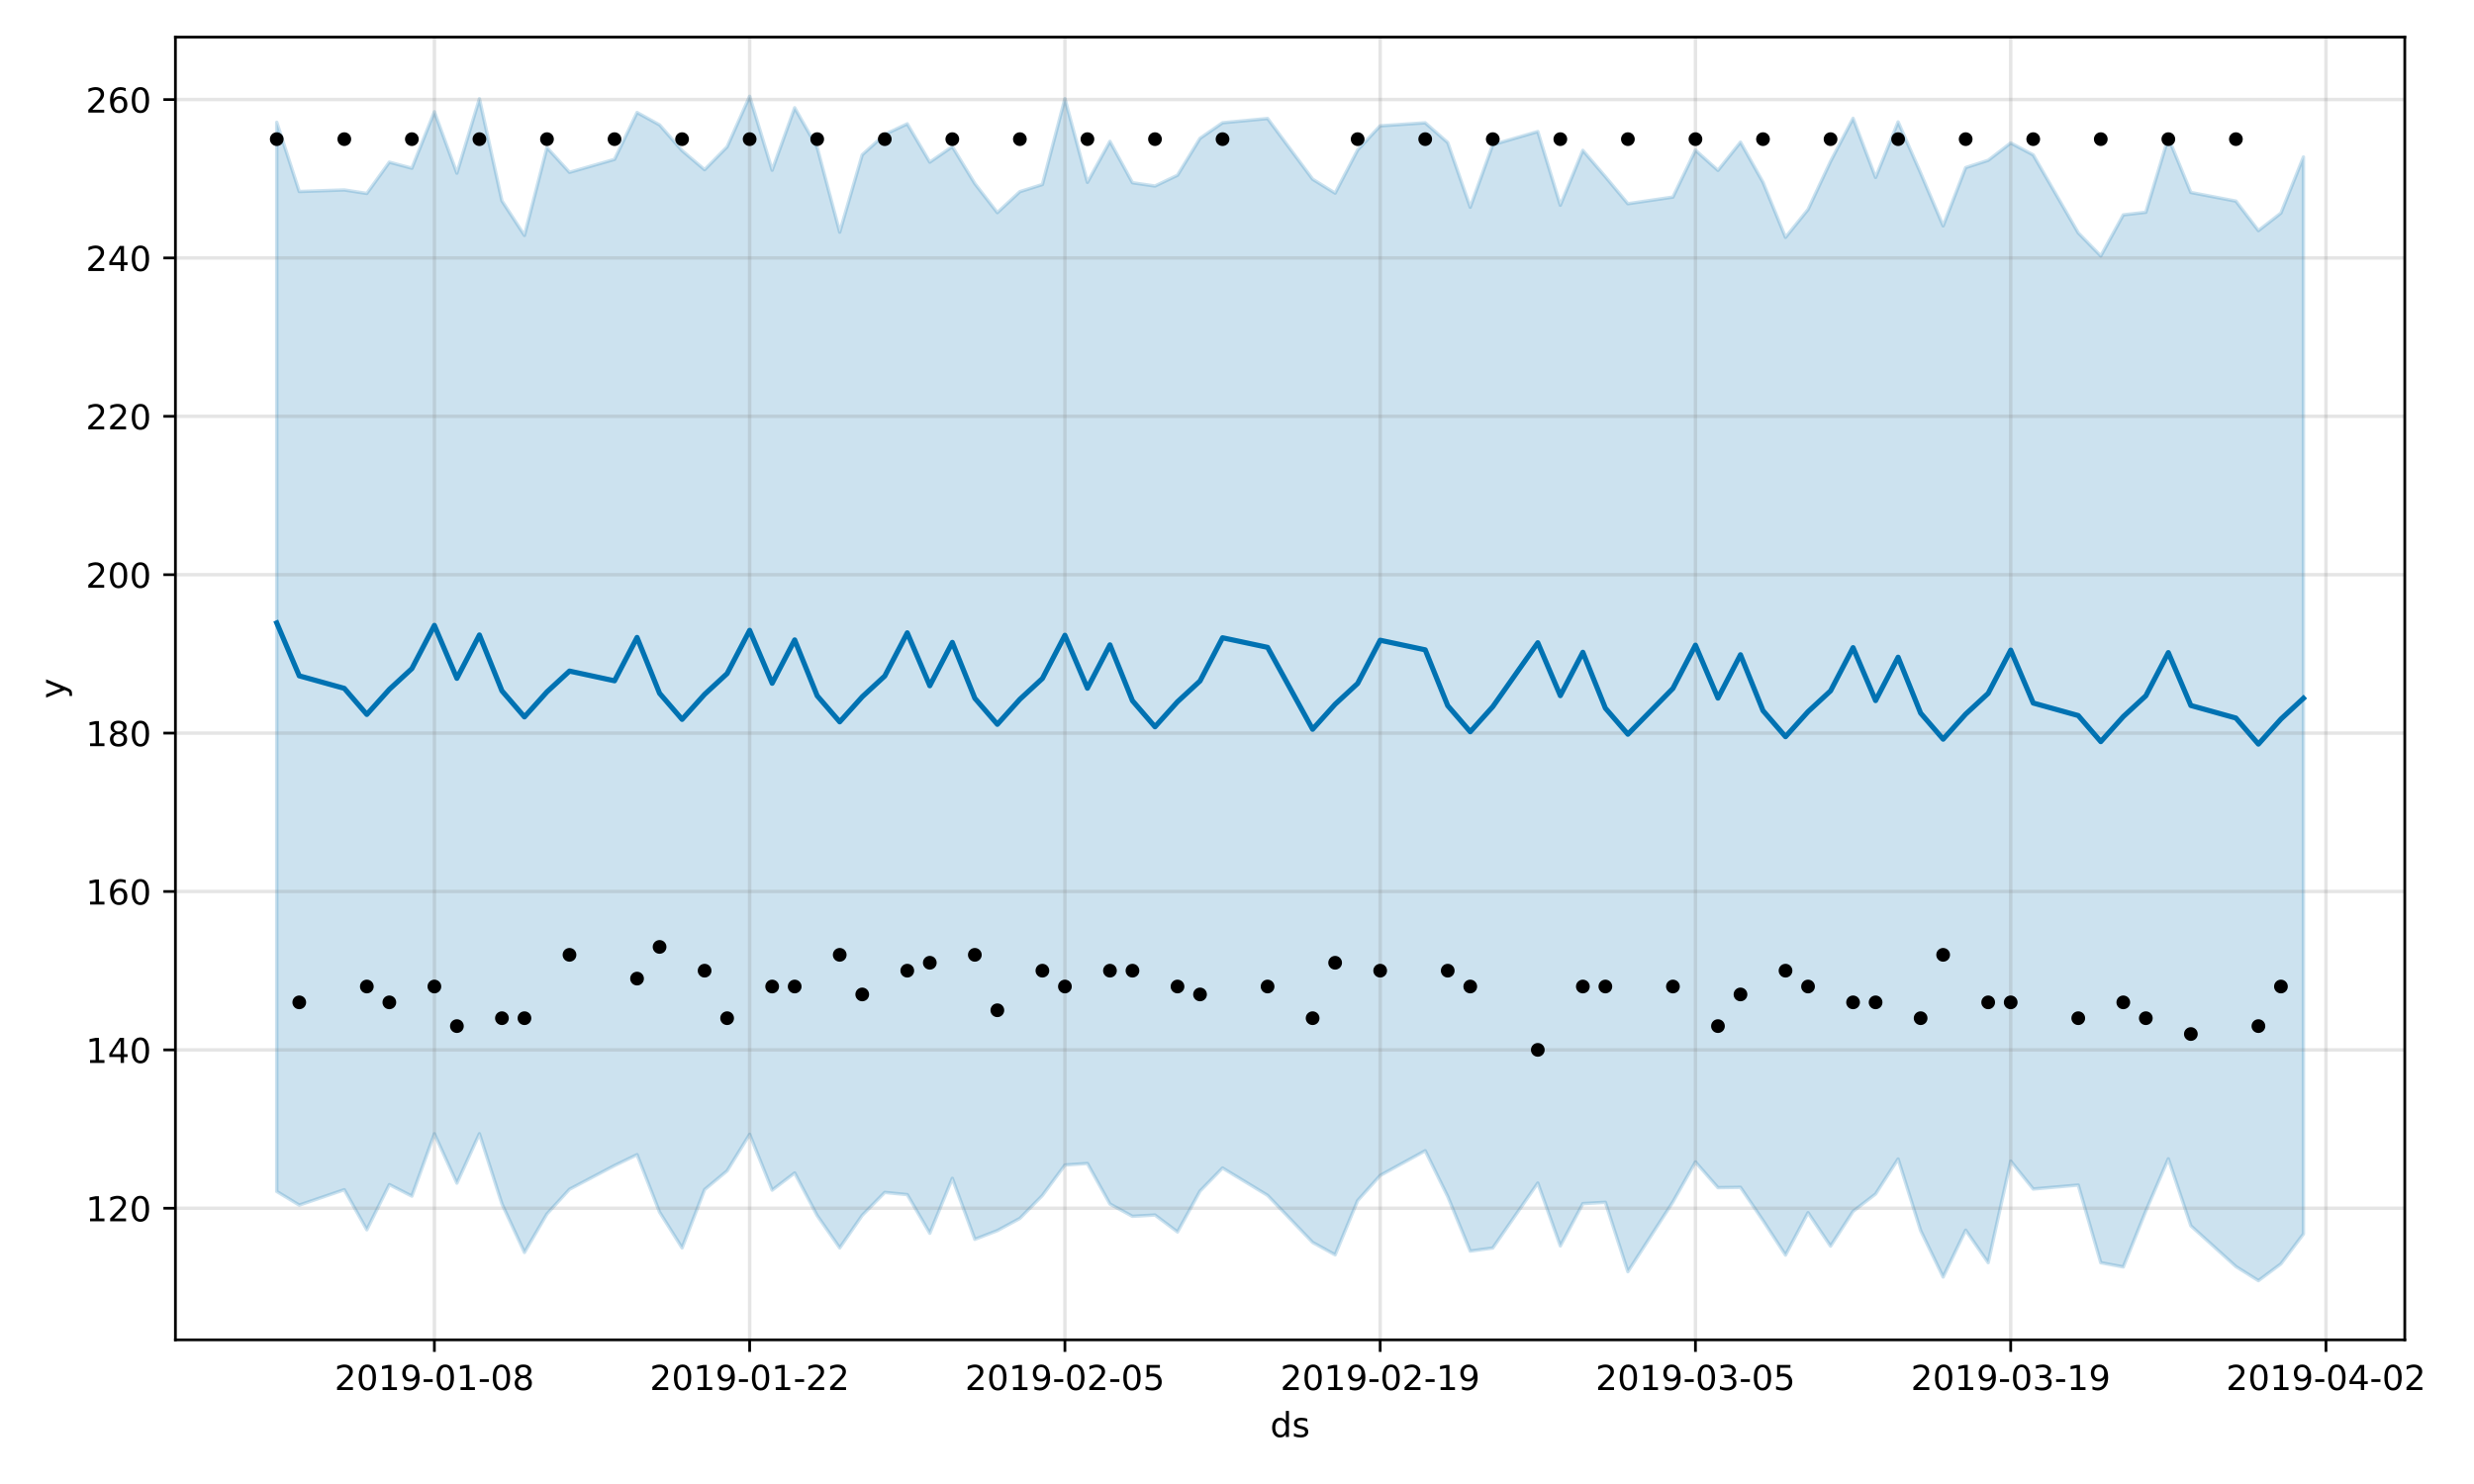 <?xml version="1.0" encoding="utf-8" standalone="no"?>
<!DOCTYPE svg PUBLIC "-//W3C//DTD SVG 1.1//EN"
  "http://www.w3.org/Graphics/SVG/1.1/DTD/svg11.dtd">
<!-- Created with matplotlib (https://matplotlib.org/) -->
<svg height="432pt" version="1.1" viewBox="0 0 720 432" width="720pt" xmlns="http://www.w3.org/2000/svg" xmlns:xlink="http://www.w3.org/1999/xlink">
 <defs>
  <style type="text/css">
*{stroke-linecap:butt;stroke-linejoin:round;}
  </style>
 </defs>
 <g id="figure_1">
  <g id="patch_1">
   <path d="M 0 432 
L 720 432 
L 720 0 
L 0 0 
z
" style="fill:#ffffff;"/>
  </g>
  <g id="axes_1">
   <g id="patch_2">
    <path d="M 51.05 390.04 
L 699.857 390.04 
L 699.857 10.8 
L 51.05 10.8 
z
" style="fill:#ffffff;"/>
   </g>
   <g id="PolyCollection_1">
    <defs>
     <path d="M 80.541 -396.394 
L 80.541 -85.163 
L 87.095 -81.186 
L 100.202 -85.67 
L 106.756 -74.006 
L 113.309 -87.157 
L 119.863 -83.803 
L 126.417 -101.954 
L 132.97 -87.589 
L 139.524 -101.952 
L 146.077 -81.553 
L 152.631 -67.413 
L 159.185 -78.625 
L 165.738 -85.794 
L 178.845 -92.705 
L 185.399 -95.867 
L 191.953 -79.134 
L 198.506 -68.734 
L 205.06 -85.702 
L 211.613 -91.163 
L 218.167 -101.799 
L 224.721 -85.547 
L 231.274 -90.544 
L 237.828 -78.134 
L 244.381 -68.738 
L 250.935 -78.221 
L 257.489 -84.878 
L 264.042 -84.233 
L 270.596 -72.999 
L 277.15 -88.974 
L 283.703 -71.229 
L 290.257 -73.77 
L 296.81 -77.319 
L 303.364 -83.997 
L 309.918 -92.855 
L 316.471 -93.304 
L 323.025 -81.502 
L 329.578 -77.92 
L 336.132 -78.295 
L 342.686 -73.374 
L 349.239 -85.268 
L 355.793 -91.983 
L 368.9 -84.026 
L 382.007 -70.329 
L 388.561 -66.718 
L 395.114 -82.507 
L 401.668 -89.818 
L 414.775 -97.008 
L 421.329 -83.705 
L 427.883 -67.804 
L 434.436 -68.7 
L 447.543 -87.604 
L 454.097 -69.312 
L 460.651 -81.616 
L 467.204 -81.995 
L 473.758 -61.806 
L 486.865 -82.122 
L 493.419 -93.754 
L 499.972 -86.265 
L 506.526 -86.364 
L 513.079 -76.715 
L 519.633 -66.643 
L 526.187 -78.972 
L 532.74 -69.249 
L 539.294 -79.371 
L 545.847 -84.423 
L 552.401 -94.612 
L 558.955 -73.789 
L 565.508 -60.258 
L 572.062 -73.885 
L 578.616 -64.432 
L 585.169 -94.001 
L 591.723 -85.873 
L 604.83 -87.016 
L 611.384 -64.42 
L 617.937 -63.187 
L 624.491 -79.467 
L 631.044 -94.654 
L 637.598 -75.168 
L 650.705 -63.31 
L 657.259 -59.198 
L 663.812 -64.083 
L 670.366 -72.79 
L 670.366 -386.295 
L 670.366 -386.295 
L 663.812 -369.971 
L 657.259 -364.87 
L 650.705 -373.459 
L 637.598 -375.975 
L 631.044 -391.946 
L 624.491 -370.21 
L 617.937 -369.458 
L 611.384 -357.496 
L 604.83 -364.202 
L 591.723 -386.908 
L 585.169 -390.386 
L 578.616 -385.332 
L 572.062 -383.213 
L 565.508 -366.256 
L 558.955 -381.651 
L 552.401 -396.504 
L 545.847 -380.355 
L 539.294 -397.555 
L 532.74 -385.012 
L 526.187 -371.019 
L 519.633 -362.908 
L 513.079 -378.938 
L 506.526 -390.612 
L 499.972 -382.406 
L 493.419 -388.27 
L 486.865 -374.629 
L 473.758 -372.702 
L 467.204 -380.569 
L 460.651 -388.226 
L 454.097 -372.256 
L 447.543 -393.701 
L 434.436 -389.88 
L 427.883 -371.678 
L 421.329 -390.495 
L 414.775 -396.252 
L 401.668 -395.37 
L 395.114 -388.362 
L 388.561 -375.782 
L 382.007 -379.844 
L 368.9 -397.505 
L 355.793 -396.265 
L 349.239 -391.733 
L 342.686 -380.993 
L 336.132 -377.855 
L 329.578 -378.811 
L 323.025 -390.835 
L 316.471 -378.915 
L 309.918 -403.271 
L 303.364 -378.291 
L 296.81 -376.215 
L 290.257 -370.102 
L 283.703 -378.566 
L 277.15 -389.318 
L 270.596 -384.802 
L 264.042 -395.953 
L 257.489 -392.865 
L 250.935 -386.946 
L 244.381 -364.421 
L 237.828 -389.075 
L 231.274 -400.626 
L 224.721 -382.462 
L 218.167 -403.962 
L 211.613 -389.269 
L 205.06 -382.597 
L 198.506 -388.164 
L 191.953 -395.645 
L 185.399 -399.255 
L 178.845 -385.61 
L 165.738 -381.843 
L 159.185 -389.035 
L 152.631 -363.478 
L 146.077 -373.544 
L 139.524 -403.247 
L 132.97 -381.6 
L 126.417 -399.46 
L 119.863 -383.036 
L 113.309 -384.79 
L 106.756 -375.694 
L 100.202 -376.711 
L 87.095 -376.252 
L 80.541 -396.394 
z
" id="m9b114896b1" style="stroke:#0072b2;stroke-opacity:0.2;"/>
    </defs>
    <g clip-path="url(#pfe7b26d162)">
     <use style="fill:#0072b2;fill-opacity:0.2;stroke:#0072b2;stroke-opacity:0.2;" x="0" xlink:href="#m9b114896b1" y="432"/>
    </g>
   </g>
   <g id="matplotlib.axis_1">
    <g id="xtick_1">
     <g id="line2d_1">
      <path clip-path="url(#pfe7b26d162)" d="M 126.417 390.04 
L 126.417 10.8 
" style="fill:none;stroke:#808080;stroke-linecap:square;stroke-opacity:0.2;"/>
     </g>
     <g id="line2d_2">
      <defs>
       <path d="M 0 0 
L 0 3.5 
" id="m257109006a" style="stroke:#000000;stroke-width:0.8;"/>
      </defs>
      <g>
       <use style="stroke:#000000;stroke-width:0.8;" x="126.417" xlink:href="#m257109006a" y="390.04"/>
      </g>
     </g>
     <g id="text_1">
      <!-- 2019-01-08 -->
      <defs>
       <path d="M 19.188 8.297 
L 53.609 8.297 
L 53.609 0 
L 7.328 0 
L 7.328 8.297 
Q 12.938 14.109 22.625 23.891 
Q 32.328 33.688 34.812 36.531 
Q 39.547 41.844 41.422 45.531 
Q 43.312 49.219 43.312 52.781 
Q 43.312 58.594 39.234 62.25 
Q 35.156 65.922 28.609 65.922 
Q 23.969 65.922 18.812 64.312 
Q 13.672 62.703 7.812 59.422 
L 7.812 69.391 
Q 13.766 71.781 18.938 73 
Q 24.125 74.219 28.422 74.219 
Q 39.75 74.219 46.484 68.547 
Q 53.219 62.891 53.219 53.422 
Q 53.219 48.922 51.531 44.891 
Q 49.859 40.875 45.406 35.406 
Q 44.188 33.984 37.641 27.219 
Q 31.109 20.453 19.188 8.297 
z
" id="DejaVuSans-50"/>
       <path d="M 31.781 66.406 
Q 24.172 66.406 20.328 58.906 
Q 16.5 51.422 16.5 36.375 
Q 16.5 21.391 20.328 13.891 
Q 24.172 6.391 31.781 6.391 
Q 39.453 6.391 43.281 13.891 
Q 47.125 21.391 47.125 36.375 
Q 47.125 51.422 43.281 58.906 
Q 39.453 66.406 31.781 66.406 
z
M 31.781 74.219 
Q 44.047 74.219 50.516 64.516 
Q 56.984 54.828 56.984 36.375 
Q 56.984 17.969 50.516 8.266 
Q 44.047 -1.422 31.781 -1.422 
Q 19.531 -1.422 13.062 8.266 
Q 6.594 17.969 6.594 36.375 
Q 6.594 54.828 13.062 64.516 
Q 19.531 74.219 31.781 74.219 
z
" id="DejaVuSans-48"/>
       <path d="M 12.406 8.297 
L 28.516 8.297 
L 28.516 63.922 
L 10.984 60.406 
L 10.984 69.391 
L 28.422 72.906 
L 38.281 72.906 
L 38.281 8.297 
L 54.391 8.297 
L 54.391 0 
L 12.406 0 
z
" id="DejaVuSans-49"/>
       <path d="M 10.984 1.516 
L 10.984 10.5 
Q 14.703 8.734 18.5 7.812 
Q 22.312 6.891 25.984 6.891 
Q 35.75 6.891 40.891 13.453 
Q 46.047 20.016 46.781 33.406 
Q 43.953 29.203 39.594 26.953 
Q 35.25 24.703 29.984 24.703 
Q 19.047 24.703 12.672 31.312 
Q 6.297 37.938 6.297 49.422 
Q 6.297 60.641 12.938 67.422 
Q 19.578 74.219 30.609 74.219 
Q 43.266 74.219 49.922 64.516 
Q 56.594 54.828 56.594 36.375 
Q 56.594 19.141 48.406 8.859 
Q 40.234 -1.422 26.422 -1.422 
Q 22.703 -1.422 18.891 -0.688 
Q 15.094 0.047 10.984 1.516 
z
M 30.609 32.422 
Q 37.25 32.422 41.125 36.953 
Q 45.016 41.5 45.016 49.422 
Q 45.016 57.281 41.125 61.844 
Q 37.25 66.406 30.609 66.406 
Q 23.969 66.406 20.094 61.844 
Q 16.219 57.281 16.219 49.422 
Q 16.219 41.5 20.094 36.953 
Q 23.969 32.422 30.609 32.422 
z
" id="DejaVuSans-57"/>
       <path d="M 4.891 31.391 
L 31.203 31.391 
L 31.203 23.391 
L 4.891 23.391 
z
" id="DejaVuSans-45"/>
       <path d="M 31.781 34.625 
Q 24.75 34.625 20.719 30.859 
Q 16.703 27.094 16.703 20.516 
Q 16.703 13.922 20.719 10.156 
Q 24.75 6.391 31.781 6.391 
Q 38.812 6.391 42.859 10.172 
Q 46.922 13.969 46.922 20.516 
Q 46.922 27.094 42.891 30.859 
Q 38.875 34.625 31.781 34.625 
z
M 21.922 38.812 
Q 15.578 40.375 12.031 44.719 
Q 8.5 49.078 8.5 55.328 
Q 8.5 64.062 14.719 69.141 
Q 20.953 74.219 31.781 74.219 
Q 42.672 74.219 48.875 69.141 
Q 55.078 64.062 55.078 55.328 
Q 55.078 49.078 51.531 44.719 
Q 48 40.375 41.703 38.812 
Q 48.828 37.156 52.797 32.312 
Q 56.781 27.484 56.781 20.516 
Q 56.781 9.906 50.312 4.234 
Q 43.844 -1.422 31.781 -1.422 
Q 19.734 -1.422 13.25 4.234 
Q 6.781 9.906 6.781 20.516 
Q 6.781 27.484 10.781 32.312 
Q 14.797 37.156 21.922 38.812 
z
M 18.312 54.391 
Q 18.312 48.734 21.844 45.562 
Q 25.391 42.391 31.781 42.391 
Q 38.141 42.391 41.719 45.562 
Q 45.312 48.734 45.312 54.391 
Q 45.312 60.062 41.719 63.234 
Q 38.141 66.406 31.781 66.406 
Q 25.391 66.406 21.844 63.234 
Q 18.312 60.062 18.312 54.391 
z
" id="DejaVuSans-56"/>
      </defs>
      <g transform="translate(97.359 404.638)scale(0.1 -0.1)">
       <use xlink:href="#DejaVuSans-50"/>
       <use x="63.623" xlink:href="#DejaVuSans-48"/>
       <use x="127.246" xlink:href="#DejaVuSans-49"/>
       <use x="190.869" xlink:href="#DejaVuSans-57"/>
       <use x="254.492" xlink:href="#DejaVuSans-45"/>
       <use x="290.576" xlink:href="#DejaVuSans-48"/>
       <use x="354.199" xlink:href="#DejaVuSans-49"/>
       <use x="417.822" xlink:href="#DejaVuSans-45"/>
       <use x="453.906" xlink:href="#DejaVuSans-48"/>
       <use x="517.529" xlink:href="#DejaVuSans-56"/>
      </g>
     </g>
    </g>
    <g id="xtick_2">
     <g id="line2d_3">
      <path clip-path="url(#pfe7b26d162)" d="M 218.167 390.04 
L 218.167 10.8 
" style="fill:none;stroke:#808080;stroke-linecap:square;stroke-opacity:0.2;"/>
     </g>
     <g id="line2d_4">
      <g>
       <use style="stroke:#000000;stroke-width:0.8;" x="218.167" xlink:href="#m257109006a" y="390.04"/>
      </g>
     </g>
     <g id="text_2">
      <!-- 2019-01-22 -->
      <g transform="translate(189.109 404.638)scale(0.1 -0.1)">
       <use xlink:href="#DejaVuSans-50"/>
       <use x="63.623" xlink:href="#DejaVuSans-48"/>
       <use x="127.246" xlink:href="#DejaVuSans-49"/>
       <use x="190.869" xlink:href="#DejaVuSans-57"/>
       <use x="254.492" xlink:href="#DejaVuSans-45"/>
       <use x="290.576" xlink:href="#DejaVuSans-48"/>
       <use x="354.199" xlink:href="#DejaVuSans-49"/>
       <use x="417.822" xlink:href="#DejaVuSans-45"/>
       <use x="453.906" xlink:href="#DejaVuSans-50"/>
       <use x="517.529" xlink:href="#DejaVuSans-50"/>
      </g>
     </g>
    </g>
    <g id="xtick_3">
     <g id="line2d_5">
      <path clip-path="url(#pfe7b26d162)" d="M 309.918 390.04 
L 309.918 10.8 
" style="fill:none;stroke:#808080;stroke-linecap:square;stroke-opacity:0.2;"/>
     </g>
     <g id="line2d_6">
      <g>
       <use style="stroke:#000000;stroke-width:0.8;" x="309.918" xlink:href="#m257109006a" y="390.04"/>
      </g>
     </g>
     <g id="text_3">
      <!-- 2019-02-05 -->
      <defs>
       <path d="M 10.797 72.906 
L 49.516 72.906 
L 49.516 64.594 
L 19.828 64.594 
L 19.828 46.734 
Q 21.969 47.469 24.109 47.828 
Q 26.266 48.188 28.422 48.188 
Q 40.625 48.188 47.75 41.5 
Q 54.891 34.812 54.891 23.391 
Q 54.891 11.625 47.562 5.094 
Q 40.234 -1.422 26.906 -1.422 
Q 22.312 -1.422 17.547 -0.641 
Q 12.797 0.141 7.719 1.703 
L 7.719 11.625 
Q 12.109 9.234 16.797 8.062 
Q 21.484 6.891 26.703 6.891 
Q 35.156 6.891 40.078 11.328 
Q 45.016 15.766 45.016 23.391 
Q 45.016 31 40.078 35.438 
Q 35.156 39.891 26.703 39.891 
Q 22.75 39.891 18.812 39.016 
Q 14.891 38.141 10.797 36.281 
z
" id="DejaVuSans-53"/>
      </defs>
      <g transform="translate(280.86 404.638)scale(0.1 -0.1)">
       <use xlink:href="#DejaVuSans-50"/>
       <use x="63.623" xlink:href="#DejaVuSans-48"/>
       <use x="127.246" xlink:href="#DejaVuSans-49"/>
       <use x="190.869" xlink:href="#DejaVuSans-57"/>
       <use x="254.492" xlink:href="#DejaVuSans-45"/>
       <use x="290.576" xlink:href="#DejaVuSans-48"/>
       <use x="354.199" xlink:href="#DejaVuSans-50"/>
       <use x="417.822" xlink:href="#DejaVuSans-45"/>
       <use x="453.906" xlink:href="#DejaVuSans-48"/>
       <use x="517.529" xlink:href="#DejaVuSans-53"/>
      </g>
     </g>
    </g>
    <g id="xtick_4">
     <g id="line2d_7">
      <path clip-path="url(#pfe7b26d162)" d="M 401.668 390.04 
L 401.668 10.8 
" style="fill:none;stroke:#808080;stroke-linecap:square;stroke-opacity:0.2;"/>
     </g>
     <g id="line2d_8">
      <g>
       <use style="stroke:#000000;stroke-width:0.8;" x="401.668" xlink:href="#m257109006a" y="390.04"/>
      </g>
     </g>
     <g id="text_4">
      <!-- 2019-02-19 -->
      <g transform="translate(372.61 404.638)scale(0.1 -0.1)">
       <use xlink:href="#DejaVuSans-50"/>
       <use x="63.623" xlink:href="#DejaVuSans-48"/>
       <use x="127.246" xlink:href="#DejaVuSans-49"/>
       <use x="190.869" xlink:href="#DejaVuSans-57"/>
       <use x="254.492" xlink:href="#DejaVuSans-45"/>
       <use x="290.576" xlink:href="#DejaVuSans-48"/>
       <use x="354.199" xlink:href="#DejaVuSans-50"/>
       <use x="417.822" xlink:href="#DejaVuSans-45"/>
       <use x="453.906" xlink:href="#DejaVuSans-49"/>
       <use x="517.529" xlink:href="#DejaVuSans-57"/>
      </g>
     </g>
    </g>
    <g id="xtick_5">
     <g id="line2d_9">
      <path clip-path="url(#pfe7b26d162)" d="M 493.419 390.04 
L 493.419 10.8 
" style="fill:none;stroke:#808080;stroke-linecap:square;stroke-opacity:0.2;"/>
     </g>
     <g id="line2d_10">
      <g>
       <use style="stroke:#000000;stroke-width:0.8;" x="493.419" xlink:href="#m257109006a" y="390.04"/>
      </g>
     </g>
     <g id="text_5">
      <!-- 2019-03-05 -->
      <defs>
       <path d="M 40.578 39.312 
Q 47.656 37.797 51.625 33 
Q 55.609 28.219 55.609 21.188 
Q 55.609 10.406 48.188 4.484 
Q 40.766 -1.422 27.094 -1.422 
Q 22.516 -1.422 17.656 -0.516 
Q 12.797 0.391 7.625 2.203 
L 7.625 11.719 
Q 11.719 9.328 16.594 8.109 
Q 21.484 6.891 26.812 6.891 
Q 36.078 6.891 40.938 10.547 
Q 45.797 14.203 45.797 21.188 
Q 45.797 27.641 41.281 31.266 
Q 36.766 34.906 28.719 34.906 
L 20.219 34.906 
L 20.219 43.016 
L 29.109 43.016 
Q 36.375 43.016 40.234 45.922 
Q 44.094 48.828 44.094 54.297 
Q 44.094 59.906 40.109 62.906 
Q 36.141 65.922 28.719 65.922 
Q 24.656 65.922 20.016 65.031 
Q 15.375 64.156 9.812 62.312 
L 9.812 71.094 
Q 15.438 72.656 20.344 73.438 
Q 25.25 74.219 29.594 74.219 
Q 40.828 74.219 47.359 69.109 
Q 53.906 64.016 53.906 55.328 
Q 53.906 49.266 50.438 45.094 
Q 46.969 40.922 40.578 39.312 
z
" id="DejaVuSans-51"/>
      </defs>
      <g transform="translate(464.361 404.638)scale(0.1 -0.1)">
       <use xlink:href="#DejaVuSans-50"/>
       <use x="63.623" xlink:href="#DejaVuSans-48"/>
       <use x="127.246" xlink:href="#DejaVuSans-49"/>
       <use x="190.869" xlink:href="#DejaVuSans-57"/>
       <use x="254.492" xlink:href="#DejaVuSans-45"/>
       <use x="290.576" xlink:href="#DejaVuSans-48"/>
       <use x="354.199" xlink:href="#DejaVuSans-51"/>
       <use x="417.822" xlink:href="#DejaVuSans-45"/>
       <use x="453.906" xlink:href="#DejaVuSans-48"/>
       <use x="517.529" xlink:href="#DejaVuSans-53"/>
      </g>
     </g>
    </g>
    <g id="xtick_6">
     <g id="line2d_11">
      <path clip-path="url(#pfe7b26d162)" d="M 585.169 390.04 
L 585.169 10.8 
" style="fill:none;stroke:#808080;stroke-linecap:square;stroke-opacity:0.2;"/>
     </g>
     <g id="line2d_12">
      <g>
       <use style="stroke:#000000;stroke-width:0.8;" x="585.169" xlink:href="#m257109006a" y="390.04"/>
      </g>
     </g>
     <g id="text_6">
      <!-- 2019-03-19 -->
      <g transform="translate(556.111 404.638)scale(0.1 -0.1)">
       <use xlink:href="#DejaVuSans-50"/>
       <use x="63.623" xlink:href="#DejaVuSans-48"/>
       <use x="127.246" xlink:href="#DejaVuSans-49"/>
       <use x="190.869" xlink:href="#DejaVuSans-57"/>
       <use x="254.492" xlink:href="#DejaVuSans-45"/>
       <use x="290.576" xlink:href="#DejaVuSans-48"/>
       <use x="354.199" xlink:href="#DejaVuSans-51"/>
       <use x="417.822" xlink:href="#DejaVuSans-45"/>
       <use x="453.906" xlink:href="#DejaVuSans-49"/>
       <use x="517.529" xlink:href="#DejaVuSans-57"/>
      </g>
     </g>
    </g>
    <g id="xtick_7">
     <g id="line2d_13">
      <path clip-path="url(#pfe7b26d162)" d="M 676.92 390.04 
L 676.92 10.8 
" style="fill:none;stroke:#808080;stroke-linecap:square;stroke-opacity:0.2;"/>
     </g>
     <g id="line2d_14">
      <g>
       <use style="stroke:#000000;stroke-width:0.8;" x="676.92" xlink:href="#m257109006a" y="390.04"/>
      </g>
     </g>
     <g id="text_7">
      <!-- 2019-04-02 -->
      <defs>
       <path d="M 37.797 64.312 
L 12.891 25.391 
L 37.797 25.391 
z
M 35.203 72.906 
L 47.609 72.906 
L 47.609 25.391 
L 58.016 25.391 
L 58.016 17.188 
L 47.609 17.188 
L 47.609 0 
L 37.797 0 
L 37.797 17.188 
L 4.891 17.188 
L 4.891 26.703 
z
" id="DejaVuSans-52"/>
      </defs>
      <g transform="translate(647.862 404.638)scale(0.1 -0.1)">
       <use xlink:href="#DejaVuSans-50"/>
       <use x="63.623" xlink:href="#DejaVuSans-48"/>
       <use x="127.246" xlink:href="#DejaVuSans-49"/>
       <use x="190.869" xlink:href="#DejaVuSans-57"/>
       <use x="254.492" xlink:href="#DejaVuSans-45"/>
       <use x="290.576" xlink:href="#DejaVuSans-48"/>
       <use x="354.199" xlink:href="#DejaVuSans-52"/>
       <use x="417.822" xlink:href="#DejaVuSans-45"/>
       <use x="453.906" xlink:href="#DejaVuSans-48"/>
       <use x="517.529" xlink:href="#DejaVuSans-50"/>
      </g>
     </g>
    </g>
    <g id="text_8">
     <!-- ds -->
     <defs>
      <path d="M 45.406 46.391 
L 45.406 75.984 
L 54.391 75.984 
L 54.391 0 
L 45.406 0 
L 45.406 8.203 
Q 42.578 3.328 38.25 0.953 
Q 33.938 -1.422 27.875 -1.422 
Q 17.969 -1.422 11.734 6.484 
Q 5.516 14.406 5.516 27.297 
Q 5.516 40.188 11.734 48.094 
Q 17.969 56 27.875 56 
Q 33.938 56 38.25 53.625 
Q 42.578 51.266 45.406 46.391 
z
M 14.797 27.297 
Q 14.797 17.391 18.875 11.75 
Q 22.953 6.109 30.078 6.109 
Q 37.203 6.109 41.297 11.75 
Q 45.406 17.391 45.406 27.297 
Q 45.406 37.203 41.297 42.844 
Q 37.203 48.484 30.078 48.484 
Q 22.953 48.484 18.875 42.844 
Q 14.797 37.203 14.797 27.297 
z
" id="DejaVuSans-100"/>
      <path d="M 44.281 53.078 
L 44.281 44.578 
Q 40.484 46.531 36.375 47.5 
Q 32.281 48.484 27.875 48.484 
Q 21.188 48.484 17.844 46.438 
Q 14.5 44.391 14.5 40.281 
Q 14.5 37.156 16.891 35.375 
Q 19.281 33.594 26.516 31.984 
L 29.594 31.297 
Q 39.156 29.25 43.188 25.516 
Q 47.219 21.781 47.219 15.094 
Q 47.219 7.469 41.188 3.016 
Q 35.156 -1.422 24.609 -1.422 
Q 20.219 -1.422 15.453 -0.562 
Q 10.688 0.297 5.422 2 
L 5.422 11.281 
Q 10.406 8.688 15.234 7.391 
Q 20.062 6.109 24.812 6.109 
Q 31.156 6.109 34.562 8.281 
Q 37.984 10.453 37.984 14.406 
Q 37.984 18.062 35.516 20.016 
Q 33.062 21.969 24.703 23.781 
L 21.578 24.516 
Q 13.234 26.266 9.516 29.906 
Q 5.812 33.547 5.812 39.891 
Q 5.812 47.609 11.281 51.797 
Q 16.75 56 26.812 56 
Q 31.781 56 36.172 55.266 
Q 40.578 54.547 44.281 53.078 
z
" id="DejaVuSans-115"/>
     </defs>
     <g transform="translate(369.675 418.317)scale(0.1 -0.1)">
      <use xlink:href="#DejaVuSans-100"/>
      <use x="63.477" xlink:href="#DejaVuSans-115"/>
     </g>
    </g>
   </g>
   <g id="matplotlib.axis_2">
    <g id="ytick_1">
     <g id="line2d_15">
      <path clip-path="url(#pfe7b26d162)" d="M 51.05 351.729 
L 699.857 351.729 
" style="fill:none;stroke:#808080;stroke-linecap:square;stroke-opacity:0.2;"/>
     </g>
     <g id="line2d_16">
      <defs>
       <path d="M 0 0 
L -3.5 0 
" id="ma711d09d4e" style="stroke:#000000;stroke-width:0.8;"/>
      </defs>
      <g>
       <use style="stroke:#000000;stroke-width:0.8;" x="51.05" xlink:href="#ma711d09d4e" y="351.729"/>
      </g>
     </g>
     <g id="text_9">
      <!-- 120 -->
      <g transform="translate(24.962 355.528)scale(0.1 -0.1)">
       <use xlink:href="#DejaVuSans-49"/>
       <use x="63.623" xlink:href="#DejaVuSans-50"/>
       <use x="127.246" xlink:href="#DejaVuSans-48"/>
      </g>
     </g>
    </g>
    <g id="ytick_2">
     <g id="line2d_17">
      <path clip-path="url(#pfe7b26d162)" d="M 51.05 305.622 
L 699.857 305.622 
" style="fill:none;stroke:#808080;stroke-linecap:square;stroke-opacity:0.2;"/>
     </g>
     <g id="line2d_18">
      <g>
       <use style="stroke:#000000;stroke-width:0.8;" x="51.05" xlink:href="#ma711d09d4e" y="305.622"/>
      </g>
     </g>
     <g id="text_10">
      <!-- 140 -->
      <g transform="translate(24.962 309.421)scale(0.1 -0.1)">
       <use xlink:href="#DejaVuSans-49"/>
       <use x="63.623" xlink:href="#DejaVuSans-52"/>
       <use x="127.246" xlink:href="#DejaVuSans-48"/>
      </g>
     </g>
    </g>
    <g id="ytick_3">
     <g id="line2d_19">
      <path clip-path="url(#pfe7b26d162)" d="M 51.05 259.515 
L 699.857 259.515 
" style="fill:none;stroke:#808080;stroke-linecap:square;stroke-opacity:0.2;"/>
     </g>
     <g id="line2d_20">
      <g>
       <use style="stroke:#000000;stroke-width:0.8;" x="51.05" xlink:href="#ma711d09d4e" y="259.515"/>
      </g>
     </g>
     <g id="text_11">
      <!-- 160 -->
      <defs>
       <path d="M 33.016 40.375 
Q 26.375 40.375 22.484 35.828 
Q 18.609 31.297 18.609 23.391 
Q 18.609 15.531 22.484 10.953 
Q 26.375 6.391 33.016 6.391 
Q 39.656 6.391 43.531 10.953 
Q 47.406 15.531 47.406 23.391 
Q 47.406 31.297 43.531 35.828 
Q 39.656 40.375 33.016 40.375 
z
M 52.594 71.297 
L 52.594 62.312 
Q 48.875 64.062 45.094 64.984 
Q 41.312 65.922 37.594 65.922 
Q 27.828 65.922 22.672 59.328 
Q 17.531 52.734 16.797 39.406 
Q 19.672 43.656 24.016 45.922 
Q 28.375 48.188 33.594 48.188 
Q 44.578 48.188 50.953 41.516 
Q 57.328 34.859 57.328 23.391 
Q 57.328 12.156 50.688 5.359 
Q 44.047 -1.422 33.016 -1.422 
Q 20.359 -1.422 13.672 8.266 
Q 6.984 17.969 6.984 36.375 
Q 6.984 53.656 15.188 63.938 
Q 23.391 74.219 37.203 74.219 
Q 40.922 74.219 44.703 73.484 
Q 48.484 72.75 52.594 71.297 
z
" id="DejaVuSans-54"/>
      </defs>
      <g transform="translate(24.962 263.314)scale(0.1 -0.1)">
       <use xlink:href="#DejaVuSans-49"/>
       <use x="63.623" xlink:href="#DejaVuSans-54"/>
       <use x="127.246" xlink:href="#DejaVuSans-48"/>
      </g>
     </g>
    </g>
    <g id="ytick_4">
     <g id="line2d_21">
      <path clip-path="url(#pfe7b26d162)" d="M 51.05 213.408 
L 699.857 213.408 
" style="fill:none;stroke:#808080;stroke-linecap:square;stroke-opacity:0.2;"/>
     </g>
     <g id="line2d_22">
      <g>
       <use style="stroke:#000000;stroke-width:0.8;" x="51.05" xlink:href="#ma711d09d4e" y="213.408"/>
      </g>
     </g>
     <g id="text_12">
      <!-- 180 -->
      <g transform="translate(24.962 217.207)scale(0.1 -0.1)">
       <use xlink:href="#DejaVuSans-49"/>
       <use x="63.623" xlink:href="#DejaVuSans-56"/>
       <use x="127.246" xlink:href="#DejaVuSans-48"/>
      </g>
     </g>
    </g>
    <g id="ytick_5">
     <g id="line2d_23">
      <path clip-path="url(#pfe7b26d162)" d="M 51.05 167.301 
L 699.857 167.301 
" style="fill:none;stroke:#808080;stroke-linecap:square;stroke-opacity:0.2;"/>
     </g>
     <g id="line2d_24">
      <g>
       <use style="stroke:#000000;stroke-width:0.8;" x="51.05" xlink:href="#ma711d09d4e" y="167.301"/>
      </g>
     </g>
     <g id="text_13">
      <!-- 200 -->
      <g transform="translate(24.962 171.1)scale(0.1 -0.1)">
       <use xlink:href="#DejaVuSans-50"/>
       <use x="63.623" xlink:href="#DejaVuSans-48"/>
       <use x="127.246" xlink:href="#DejaVuSans-48"/>
      </g>
     </g>
    </g>
    <g id="ytick_6">
     <g id="line2d_25">
      <path clip-path="url(#pfe7b26d162)" d="M 51.05 121.194 
L 699.857 121.194 
" style="fill:none;stroke:#808080;stroke-linecap:square;stroke-opacity:0.2;"/>
     </g>
     <g id="line2d_26">
      <g>
       <use style="stroke:#000000;stroke-width:0.8;" x="51.05" xlink:href="#ma711d09d4e" y="121.194"/>
      </g>
     </g>
     <g id="text_14">
      <!-- 220 -->
      <g transform="translate(24.962 124.994)scale(0.1 -0.1)">
       <use xlink:href="#DejaVuSans-50"/>
       <use x="63.623" xlink:href="#DejaVuSans-50"/>
       <use x="127.246" xlink:href="#DejaVuSans-48"/>
      </g>
     </g>
    </g>
    <g id="ytick_7">
     <g id="line2d_27">
      <path clip-path="url(#pfe7b26d162)" d="M 51.05 75.087 
L 699.857 75.087 
" style="fill:none;stroke:#808080;stroke-linecap:square;stroke-opacity:0.2;"/>
     </g>
     <g id="line2d_28">
      <g>
       <use style="stroke:#000000;stroke-width:0.8;" x="51.05" xlink:href="#ma711d09d4e" y="75.087"/>
      </g>
     </g>
     <g id="text_15">
      <!-- 240 -->
      <g transform="translate(24.962 78.887)scale(0.1 -0.1)">
       <use xlink:href="#DejaVuSans-50"/>
       <use x="63.623" xlink:href="#DejaVuSans-52"/>
       <use x="127.246" xlink:href="#DejaVuSans-48"/>
      </g>
     </g>
    </g>
    <g id="ytick_8">
     <g id="line2d_29">
      <path clip-path="url(#pfe7b26d162)" d="M 51.05 28.98 
L 699.857 28.98 
" style="fill:none;stroke:#808080;stroke-linecap:square;stroke-opacity:0.2;"/>
     </g>
     <g id="line2d_30">
      <g>
       <use style="stroke:#000000;stroke-width:0.8;" x="51.05" xlink:href="#ma711d09d4e" y="28.98"/>
      </g>
     </g>
     <g id="text_16">
      <!-- 260 -->
      <g transform="translate(24.962 32.78)scale(0.1 -0.1)">
       <use xlink:href="#DejaVuSans-50"/>
       <use x="63.623" xlink:href="#DejaVuSans-54"/>
       <use x="127.246" xlink:href="#DejaVuSans-48"/>
      </g>
     </g>
    </g>
    <g id="text_17">
     <!-- y -->
     <defs>
      <path d="M 32.172 -5.078 
Q 28.375 -14.844 24.75 -17.812 
Q 21.141 -20.797 15.094 -20.797 
L 7.906 -20.797 
L 7.906 -13.281 
L 13.188 -13.281 
Q 16.891 -13.281 18.938 -11.516 
Q 21 -9.766 23.484 -3.219 
L 25.094 0.875 
L 2.984 54.688 
L 12.5 54.688 
L 29.594 11.922 
L 46.688 54.688 
L 56.203 54.688 
z
" id="DejaVuSans-121"/>
     </defs>
     <g transform="translate(18.883 203.379)rotate(-90)scale(0.1 -0.1)">
      <use xlink:href="#DejaVuSans-121"/>
     </g>
    </g>
   </g>
   <g id="line2d_31">
    <defs>
     <path d="M 0 1.5 
C 0.398 1.5 0.779 1.342 1.061 1.061 
C 1.342 0.779 1.5 0.398 1.5 0 
C 1.5 -0.398 1.342 -0.779 1.061 -1.061 
C 0.779 -1.342 0.398 -1.5 0 -1.5 
C -0.398 -1.5 -0.779 -1.342 -1.061 -1.061 
C -1.342 -0.779 -1.5 -0.398 -1.5 0 
C -1.5 0.398 -1.342 0.779 -1.061 1.061 
C -0.779 1.342 -0.398 1.5 0 1.5 
z
" id="m285a559915" style="stroke:#000000;"/>
    </defs>
    <g clip-path="url(#pfe7b26d162)">
     <use style="stroke:#000000;" x="80.541" xlink:href="#m285a559915" y="40.507"/>
     <use style="stroke:#000000;" x="87.095" xlink:href="#m285a559915" y="291.79"/>
     <use style="stroke:#000000;" x="100.202" xlink:href="#m285a559915" y="40.507"/>
     <use style="stroke:#000000;" x="106.756" xlink:href="#m285a559915" y="287.179"/>
     <use style="stroke:#000000;" x="113.309" xlink:href="#m285a559915" y="291.79"/>
     <use style="stroke:#000000;" x="119.863" xlink:href="#m285a559915" y="40.507"/>
     <use style="stroke:#000000;" x="126.417" xlink:href="#m285a559915" y="287.179"/>
     <use style="stroke:#000000;" x="132.97" xlink:href="#m285a559915" y="298.706"/>
     <use style="stroke:#000000;" x="139.524" xlink:href="#m285a559915" y="40.507"/>
     <use style="stroke:#000000;" x="146.077" xlink:href="#m285a559915" y="296.401"/>
     <use style="stroke:#000000;" x="152.631" xlink:href="#m285a559915" y="296.401"/>
     <use style="stroke:#000000;" x="159.185" xlink:href="#m285a559915" y="40.507"/>
     <use style="stroke:#000000;" x="165.738" xlink:href="#m285a559915" y="277.958"/>
     <use style="stroke:#000000;" x="178.845" xlink:href="#m285a559915" y="40.507"/>
     <use style="stroke:#000000;" x="185.399" xlink:href="#m285a559915" y="284.874"/>
     <use style="stroke:#000000;" x="191.953" xlink:href="#m285a559915" y="275.653"/>
     <use style="stroke:#000000;" x="198.506" xlink:href="#m285a559915" y="40.507"/>
     <use style="stroke:#000000;" x="205.06" xlink:href="#m285a559915" y="282.569"/>
     <use style="stroke:#000000;" x="211.613" xlink:href="#m285a559915" y="296.401"/>
     <use style="stroke:#000000;" x="218.167" xlink:href="#m285a559915" y="40.507"/>
     <use style="stroke:#000000;" x="224.721" xlink:href="#m285a559915" y="287.179"/>
     <use style="stroke:#000000;" x="231.274" xlink:href="#m285a559915" y="287.179"/>
     <use style="stroke:#000000;" x="237.828" xlink:href="#m285a559915" y="40.507"/>
     <use style="stroke:#000000;" x="244.381" xlink:href="#m285a559915" y="277.958"/>
     <use style="stroke:#000000;" x="250.935" xlink:href="#m285a559915" y="289.485"/>
     <use style="stroke:#000000;" x="257.489" xlink:href="#m285a559915" y="40.507"/>
     <use style="stroke:#000000;" x="264.042" xlink:href="#m285a559915" y="282.569"/>
     <use style="stroke:#000000;" x="270.596" xlink:href="#m285a559915" y="280.263"/>
     <use style="stroke:#000000;" x="277.15" xlink:href="#m285a559915" y="40.507"/>
     <use style="stroke:#000000;" x="283.703" xlink:href="#m285a559915" y="277.958"/>
     <use style="stroke:#000000;" x="290.257" xlink:href="#m285a559915" y="294.095"/>
     <use style="stroke:#000000;" x="296.81" xlink:href="#m285a559915" y="40.507"/>
     <use style="stroke:#000000;" x="303.364" xlink:href="#m285a559915" y="282.569"/>
     <use style="stroke:#000000;" x="309.918" xlink:href="#m285a559915" y="287.179"/>
     <use style="stroke:#000000;" x="316.471" xlink:href="#m285a559915" y="40.507"/>
     <use style="stroke:#000000;" x="323.025" xlink:href="#m285a559915" y="282.569"/>
     <use style="stroke:#000000;" x="329.578" xlink:href="#m285a559915" y="282.569"/>
     <use style="stroke:#000000;" x="336.132" xlink:href="#m285a559915" y="40.507"/>
     <use style="stroke:#000000;" x="342.686" xlink:href="#m285a559915" y="287.179"/>
     <use style="stroke:#000000;" x="349.239" xlink:href="#m285a559915" y="289.485"/>
     <use style="stroke:#000000;" x="355.793" xlink:href="#m285a559915" y="40.507"/>
     <use style="stroke:#000000;" x="368.9" xlink:href="#m285a559915" y="287.179"/>
     <use style="stroke:#000000;" x="382.007" xlink:href="#m285a559915" y="296.401"/>
     <use style="stroke:#000000;" x="388.561" xlink:href="#m285a559915" y="280.263"/>
     <use style="stroke:#000000;" x="395.114" xlink:href="#m285a559915" y="40.507"/>
     <use style="stroke:#000000;" x="401.668" xlink:href="#m285a559915" y="282.569"/>
     <use style="stroke:#000000;" x="414.775" xlink:href="#m285a559915" y="40.507"/>
     <use style="stroke:#000000;" x="421.329" xlink:href="#m285a559915" y="282.569"/>
     <use style="stroke:#000000;" x="427.883" xlink:href="#m285a559915" y="287.179"/>
     <use style="stroke:#000000;" x="434.436" xlink:href="#m285a559915" y="40.507"/>
     <use style="stroke:#000000;" x="447.543" xlink:href="#m285a559915" y="305.622"/>
     <use style="stroke:#000000;" x="454.097" xlink:href="#m285a559915" y="40.507"/>
     <use style="stroke:#000000;" x="460.651" xlink:href="#m285a559915" y="287.179"/>
     <use style="stroke:#000000;" x="467.204" xlink:href="#m285a559915" y="287.179"/>
     <use style="stroke:#000000;" x="473.758" xlink:href="#m285a559915" y="40.507"/>
     <use style="stroke:#000000;" x="486.865" xlink:href="#m285a559915" y="287.179"/>
     <use style="stroke:#000000;" x="493.419" xlink:href="#m285a559915" y="40.507"/>
     <use style="stroke:#000000;" x="499.972" xlink:href="#m285a559915" y="298.706"/>
     <use style="stroke:#000000;" x="506.526" xlink:href="#m285a559915" y="289.485"/>
     <use style="stroke:#000000;" x="513.079" xlink:href="#m285a559915" y="40.507"/>
     <use style="stroke:#000000;" x="519.633" xlink:href="#m285a559915" y="282.569"/>
     <use style="stroke:#000000;" x="526.187" xlink:href="#m285a559915" y="287.179"/>
     <use style="stroke:#000000;" x="532.74" xlink:href="#m285a559915" y="40.507"/>
     <use style="stroke:#000000;" x="539.294" xlink:href="#m285a559915" y="291.79"/>
     <use style="stroke:#000000;" x="545.847" xlink:href="#m285a559915" y="291.79"/>
     <use style="stroke:#000000;" x="552.401" xlink:href="#m285a559915" y="40.507"/>
     <use style="stroke:#000000;" x="558.955" xlink:href="#m285a559915" y="296.401"/>
     <use style="stroke:#000000;" x="565.508" xlink:href="#m285a559915" y="277.958"/>
     <use style="stroke:#000000;" x="572.062" xlink:href="#m285a559915" y="40.507"/>
     <use style="stroke:#000000;" x="578.616" xlink:href="#m285a559915" y="291.79"/>
     <use style="stroke:#000000;" x="585.169" xlink:href="#m285a559915" y="291.79"/>
     <use style="stroke:#000000;" x="591.723" xlink:href="#m285a559915" y="40.507"/>
     <use style="stroke:#000000;" x="604.83" xlink:href="#m285a559915" y="296.401"/>
     <use style="stroke:#000000;" x="611.384" xlink:href="#m285a559915" y="40.507"/>
     <use style="stroke:#000000;" x="617.937" xlink:href="#m285a559915" y="291.79"/>
     <use style="stroke:#000000;" x="624.491" xlink:href="#m285a559915" y="296.401"/>
     <use style="stroke:#000000;" x="631.044" xlink:href="#m285a559915" y="40.507"/>
     <use style="stroke:#000000;" x="637.598" xlink:href="#m285a559915" y="301.011"/>
     <use style="stroke:#000000;" x="650.705" xlink:href="#m285a559915" y="40.507"/>
     <use style="stroke:#000000;" x="657.259" xlink:href="#m285a559915" y="298.706"/>
     <use style="stroke:#000000;" x="663.812" xlink:href="#m285a559915" y="287.179"/>
    </g>
   </g>
   <g id="line2d_32">
    <path clip-path="url(#pfe7b26d162)" d="M 80.541 181.34 
L 87.095 196.739 
L 100.202 200.387 
L 106.756 207.972 
L 113.309 200.679 
L 119.863 194.634 
L 126.417 182.06 
L 132.97 197.459 
L 139.524 184.847 
L 146.077 201.107 
L 152.631 208.692 
L 159.185 201.399 
L 165.738 195.354 
L 178.845 198.179 
L 185.399 185.567 
L 191.953 201.826 
L 198.506 209.411 
L 205.06 202.119 
L 211.613 196.074 
L 218.167 183.5 
L 224.721 198.899 
L 231.274 186.287 
L 237.828 202.546 
L 244.381 210.131 
L 250.935 202.839 
L 257.489 196.794 
L 264.042 184.22 
L 270.596 199.618 
L 277.15 187.006 
L 283.703 203.266 
L 290.257 210.851 
L 296.81 203.559 
L 303.364 197.514 
L 309.918 184.939 
L 316.471 200.338 
L 323.025 187.726 
L 329.578 203.986 
L 336.132 211.571 
L 342.686 204.278 
L 349.239 198.233 
L 355.793 185.659 
L 368.9 188.446 
L 382.007 212.291 
L 388.561 204.998 
L 395.114 198.953 
L 401.668 186.379 
L 414.775 189.166 
L 421.329 205.425 
L 427.883 213.01 
L 434.436 205.718 
L 447.543 187.099 
L 454.097 202.498 
L 460.651 189.886 
L 467.204 206.145 
L 473.758 213.73 
L 486.865 200.393 
L 493.419 187.818 
L 499.972 203.217 
L 506.526 190.605 
L 513.079 206.865 
L 519.633 214.45 
L 526.187 207.157 
L 532.74 201.113 
L 539.294 188.538 
L 545.847 203.937 
L 552.401 191.325 
L 558.955 207.585 
L 565.508 215.17 
L 572.062 207.877 
L 578.616 201.832 
L 585.169 189.258 
L 591.723 204.657 
L 604.83 208.305 
L 611.384 215.889 
L 617.937 208.597 
L 624.491 202.552 
L 631.044 189.978 
L 637.598 205.377 
L 650.705 209.024 
L 657.259 216.609 
L 663.812 209.317 
L 670.366 203.272 
" style="fill:none;stroke:#0072b2;stroke-linecap:square;stroke-width:1.5;"/>
   </g>
   <g id="patch_3">
    <path d="M 51.05 390.04 
L 51.05 10.8 
" style="fill:none;stroke:#000000;stroke-linecap:square;stroke-linejoin:miter;stroke-width:0.8;"/>
   </g>
   <g id="patch_4">
    <path d="M 699.857 390.04 
L 699.857 10.8 
" style="fill:none;stroke:#000000;stroke-linecap:square;stroke-linejoin:miter;stroke-width:0.8;"/>
   </g>
   <g id="patch_5">
    <path d="M 51.05 390.04 
L 699.857 390.04 
" style="fill:none;stroke:#000000;stroke-linecap:square;stroke-linejoin:miter;stroke-width:0.8;"/>
   </g>
   <g id="patch_6">
    <path d="M 51.05 10.8 
L 699.857 10.8 
" style="fill:none;stroke:#000000;stroke-linecap:square;stroke-linejoin:miter;stroke-width:0.8;"/>
   </g>
  </g>
 </g>
 <defs>
  <clipPath id="pfe7b26d162">
   <rect height="379.24" width="648.807" x="51.05" y="10.8"/>
  </clipPath>
 </defs>
</svg>
